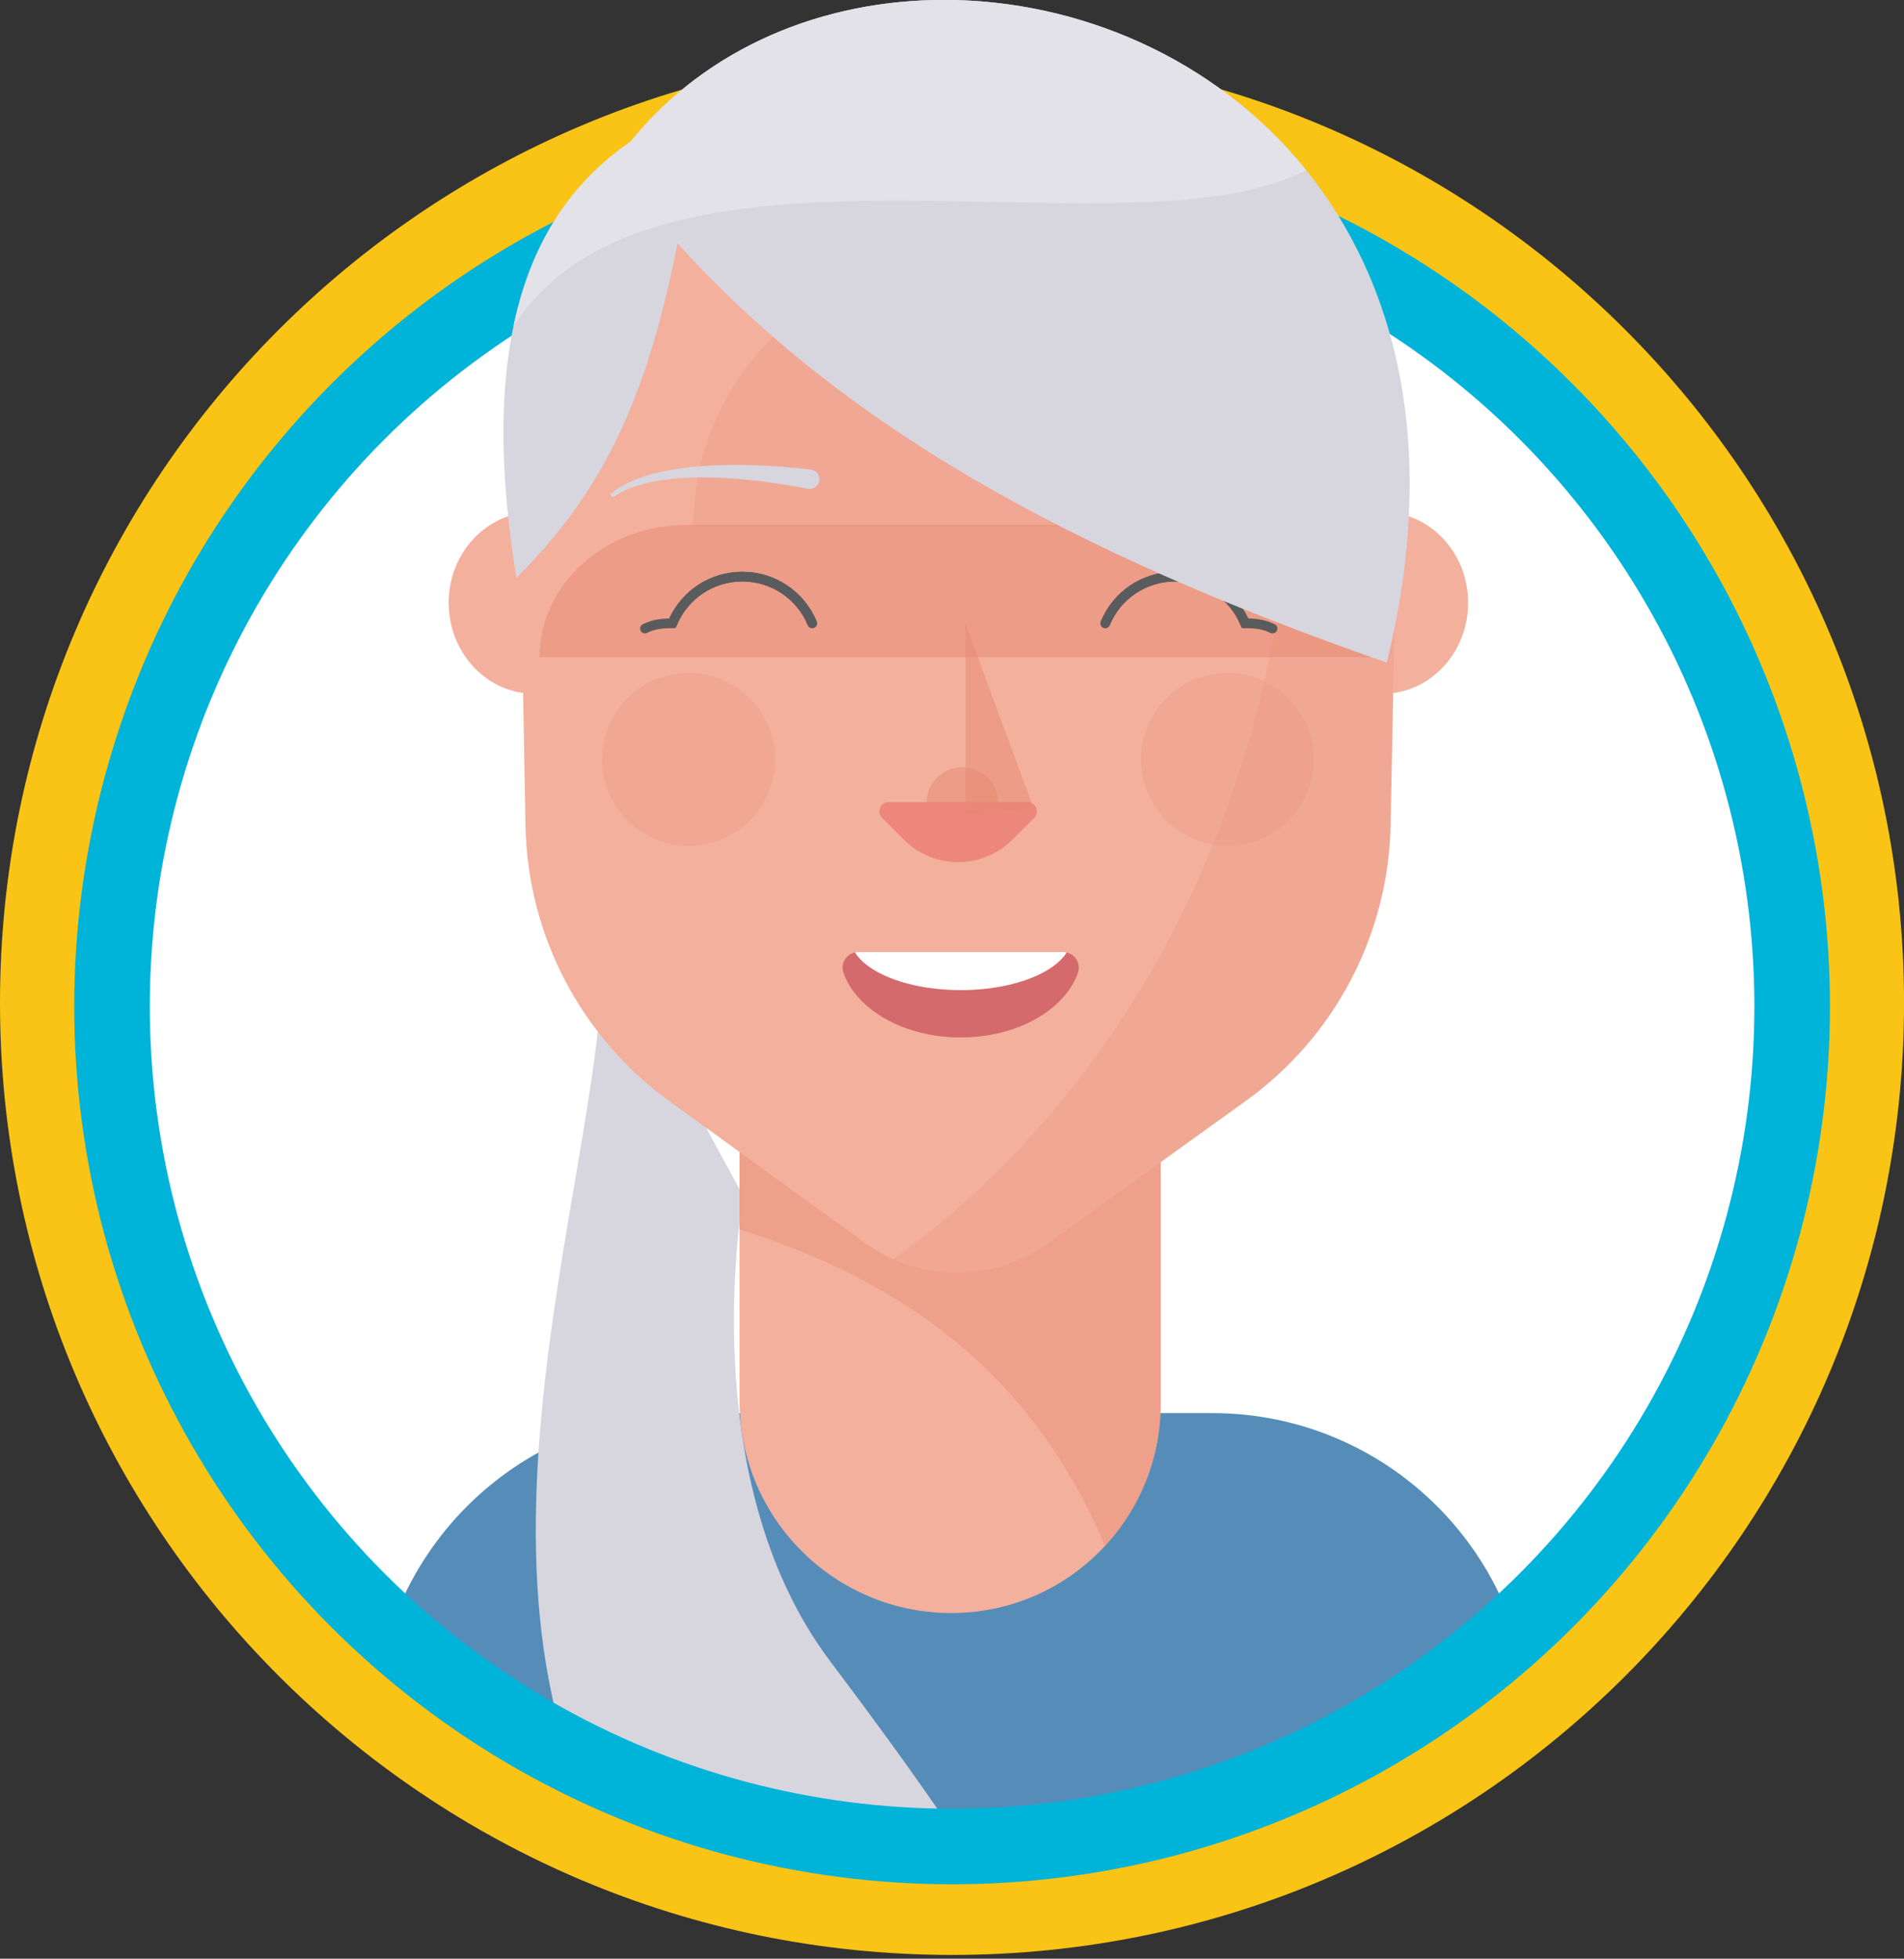 <?xml version="1.0" encoding="utf-8"?>
<!-- Generator: Adobe Illustrator 15.1.0, SVG Export Plug-In . SVG Version: 6.00 Build 0)  -->
<!DOCTYPE svg PUBLIC "-//W3C//DTD SVG 1.1//EN" "http://www.w3.org/Graphics/SVG/1.1/DTD/svg11.dtd">
<svg version="1.1" id="Layer_1" xmlns="http://www.w3.org/2000/svg" xmlns:xlink="http://www.w3.org/1999/xlink" x="0px" y="0px"
	 width="50.391px" height="51.834px" viewBox="0 0 50.391 51.834" enable-background="new 0 0 50.391 51.834" xml:space="preserve">
<rect x="0" y="0" width="50.391" height="51.834" fill="#333333" stroke="none"/>
<g>
	<defs>
		<rect id="SVGID_1_" y="-4.003" width="50.391" height="65.963"/>
	</defs>
	<clipPath id="SVGID_2_">
		<use xlink:href="#SVGID_1_"  overflow="visible"/>
	</clipPath>
	<g clip-path="url(#SVGID_2_)">
		<defs>
			<rect id="SVGID_3_" y="-4.003" width="50.391" height="65.963"/>
		</defs>
		<clipPath id="SVGID_4_">
			<use xlink:href="#SVGID_3_"  overflow="visible"/>
		</clipPath>
		<path clip-path="url(#SVGID_4_)" fill="none" stroke="#00B3D9" stroke-width="2" stroke-miterlimit="10" d="M40.897,10.836
			c4.019,4.018,6.505,9.569,6.505,15.702c0,12.264-9.943,22.207-22.207,22.207c-12.264,0-22.207-9.943-22.207-22.207
			c0-12.265,9.942-22.205,22.207-22.205C31.327,4.333,36.878,6.817,40.897,10.836z"/>
		<path clip-path="url(#SVGID_4_)" fill="none" stroke="#F9C415" stroke-width="2" stroke-miterlimit="10" d="M42.302,9.43
			c4.381,4.377,7.09,10.426,7.09,17.108c0,13.364-10.833,24.197-24.196,24.197C11.833,50.734,1,39.901,1,26.538
			C1,13.173,11.833,2.344,25.195,2.344C31.875,2.344,37.924,5.051,42.302,9.43z"/>
	</g>
	<g clip-path="url(#SVGID_2_)">
		<defs>
			<path id="SVGID_5_" d="M2.965,26.632c0,12.279,9.953,22.233,22.232,22.233c12.277,0,22.232-9.954,22.232-22.233
				c0-12.278-9.955-22.231-22.232-22.231C12.918,4.401,2.965,14.354,2.965,26.632"/>
		</defs>
		<clipPath id="SVGID_6_">
			<use xlink:href="#SVGID_5_"  overflow="visible"/>
		</clipPath>
		<path clip-path="url(#SVGID_6_)" fill="#FFFFFF" d="M47.431,26.632c0,12.279-9.955,22.233-22.233,22.233
			c-12.279,0-22.233-9.954-22.233-22.233c0-12.278,9.954-22.231,22.233-22.231C37.476,4.401,47.431,14.354,47.431,26.632"/>
		<path clip-path="url(#SVGID_6_)" fill="#558DB8" d="M40.501,61.96H9.896V45.812c0-4.647,3.768-8.416,8.416-8.416h13.773
			c4.646,0,8.416,3.769,8.416,8.416V61.96z"/>
		<path clip-path="url(#SVGID_6_)" fill="#D7D6DE" d="M15.924,24.753c0.367,5.61-4.728,17.635,0.979,25.344
			c2.344,3.165,8.903,2.214,8.903,2.214s5.359,3.841-3.834-8.348c-3.663-4.855-2.3-12.309-2.3-12.309L15.924,24.753z"/>
	</g>
	<g clip-path="url(#SVGID_2_)">
		<defs>
			<rect id="SVGID_7_" y="-4.003" width="50.391" height="65.963"/>
		</defs>
		<clipPath id="SVGID_8_">
			<use xlink:href="#SVGID_7_"  overflow="visible"/>
		</clipPath>
		
			<circle clip-path="url(#SVGID_8_)" fill="none" stroke="#00B3D9" stroke-width="2" stroke-miterlimit="10" cx="25.198" cy="26.632" r="22.233"/>
	</g>
	<g clip-path="url(#SVGID_2_)">
		<defs>
			<path id="SVGID_9_" d="M19.571,24.467v12.614c0,3.097,2.511,5.606,5.608,5.606c3.06,0,5.54-2.479,5.54-5.538V24.467H19.571z"/>
		</defs>
		<clipPath id="SVGID_10_">
			<use xlink:href="#SVGID_9_"  overflow="visible"/>
		</clipPath>
		<path clip-path="url(#SVGID_10_)" fill="#F3B09D" d="M30.719,37.148c0,3.06-2.479,5.54-5.539,5.54
			c-3.098,0-5.607-2.511-5.607-5.607V24.466h11.146V37.148z"/>
		<g opacity="0.4" clip-path="url(#SVGID_10_)">
			<g>
				<defs>
					<rect id="SVGID_11_" x="17.744" y="30.212" width="15.592" height="11.309"/>
				</defs>
				<clipPath id="SVGID_12_">
					<use xlink:href="#SVGID_11_"  overflow="visible"/>
				</clipPath>
				<path clip-path="url(#SVGID_12_)" fill="#E58871" d="M18.082,32.118c6.261,1.552,9.632,4.735,11.407,9.402l3.849-2.295
					l-0.102-8.945l-15.492-0.068L18.082,32.118z"/>
			</g>
		</g>
	</g>
	<g clip-path="url(#SVGID_2_)">
		<defs>
			<rect id="SVGID_13_" y="-4.003" width="50.391" height="65.963"/>
		</defs>
		<clipPath id="SVGID_14_">
			<use xlink:href="#SVGID_13_"  overflow="visible"/>
		</clipPath>
		<path clip-path="url(#SVGID_14_)" fill="#F3B09D" d="M38.855,15.952c0,1.33-1.016,2.408-2.268,2.408
			c-1.253,0-2.266-1.078-2.266-2.408c0-1.328,1.013-2.405,2.266-2.405C37.84,13.547,38.855,14.624,38.855,15.952"/>
		<path clip-path="url(#SVGID_14_)" fill="#F3B09D" d="M16.408,15.952c0,1.33-1.015,2.408-2.267,2.408
			c-1.251,0-2.266-1.078-2.266-2.408c0-1.328,1.015-2.405,2.266-2.405C15.393,13.547,16.408,14.624,16.408,15.952"/>
	</g>
	<g clip-path="url(#SVGID_2_)">
		<defs>
			<path id="SVGID_15_" d="M16.936,3.624c-2.108,2.145-3.265,5.049-3.21,8.057l0.181,10.162c0.053,2.896,1.461,5.597,3.807,7.297
				l5.169,3.746c1.449,1.052,3.41,1.055,4.862,0.008l5.228-3.761c2.355-1.694,3.774-4.399,3.83-7.299l0.183-9.276
				c0.063-3.236-1.179-6.364-3.446-8.674c-2.266-2.311-5.366-3.615-8.605-3.615C21.926,0.269,19.044,1.478,16.936,3.624"/>
		</defs>
		<clipPath id="SVGID_16_">
			<use xlink:href="#SVGID_15_"  overflow="visible"/>
		</clipPath>
		<path clip-path="url(#SVGID_16_)" fill="#F3B09D" d="M36.803,21.834c-0.057,2.9-1.476,5.604-3.829,7.299l-5.229,3.762
			c-1.453,1.046-3.413,1.043-4.863-0.008l-5.169-3.747c-2.345-1.7-3.754-4.402-3.806-7.296l-0.182-10.163
			c-0.054-3.008,1.103-5.911,3.211-8.057c2.108-2.145,4.99-3.354,7.998-3.354c3.238,0,6.339,1.302,8.605,3.614
			c2.269,2.31,3.509,5.437,3.446,8.674L36.803,21.834z"/>
		<g opacity="0.2" clip-path="url(#SVGID_16_)">
			<g>
				<defs>
					<rect id="SVGID_17_" x="18.349" y="6.923" width="14.014" height="7.007"/>
				</defs>
				<clipPath id="SVGID_18_">
					<use xlink:href="#SVGID_17_"  overflow="visible"/>
				</clipPath>
				<path clip-path="url(#SVGID_18_)" fill="#E58871" d="M18.349,13.93c0-3.869,3.137-7.007,7.006-7.007
					c3.87,0,7.008,3.138,7.008,7.007"/>
			</g>
		</g>
		<path clip-path="url(#SVGID_16_)" fill="#7A6353" d="M34.46,13.14c0,0-0.018-0.01-0.051-0.031
			c-0.033-0.019-0.081-0.053-0.144-0.084c-0.032-0.016-0.066-0.032-0.104-0.051c-0.037-0.018-0.077-0.037-0.126-0.054
			c-0.046-0.017-0.095-0.035-0.146-0.055c-0.052-0.016-0.108-0.031-0.167-0.048c-0.06-0.019-0.119-0.033-0.185-0.047
			c-0.063-0.013-0.13-0.031-0.199-0.041c-0.068-0.01-0.141-0.022-0.215-0.033c-0.071-0.011-0.146-0.017-0.223-0.025
			c-0.075-0.01-0.153-0.014-0.231-0.018c-0.08-0.005-0.159-0.013-0.239-0.013c-0.161-0.006-0.325-0.009-0.489-0.004
			c-0.163,0-0.328,0.012-0.489,0.019c-0.161,0.011-0.318,0.022-0.473,0.038c-0.153,0.016-0.301,0.028-0.441,0.048
			c-0.14,0.019-0.271,0.035-0.393,0.054c-0.246,0.038-0.447,0.07-0.588,0.097c-0.143,0.026-0.222,0.041-0.222,0.041l-0.006,0.001
			c-0.141,0.025-0.271-0.067-0.298-0.207c-0.024-0.138,0.068-0.272,0.206-0.297c0.005-0.001,0.014-0.002,0.02-0.002
			c0,0,0.084-0.009,0.229-0.025c0.147-0.017,0.357-0.035,0.608-0.056c0.126-0.01,0.263-0.016,0.407-0.023
			c0.145-0.01,0.297-0.012,0.455-0.017c0.157-0.004,0.32-0.003,0.486-0.003c0.167,0.006,0.335,0.006,0.503,0.02
			c0.17,0.007,0.337,0.022,0.502,0.04c0.084,0.005,0.165,0.021,0.246,0.031c0.08,0.011,0.161,0.021,0.241,0.038
			c0.076,0.015,0.154,0.027,0.227,0.043c0.075,0.018,0.148,0.033,0.22,0.051c0.071,0.015,0.139,0.039,0.204,0.058
			c0.066,0.019,0.13,0.039,0.189,0.062s0.118,0.042,0.172,0.064c0.054,0.026,0.103,0.049,0.151,0.071
			c0.047,0.02,0.09,0.044,0.129,0.068c0.04,0.022,0.078,0.043,0.11,0.062c0.062,0.041,0.104,0.076,0.139,0.098
			c0.032,0.023,0.048,0.036,0.048,0.036c0.027,0.018,0.032,0.054,0.013,0.079C34.521,13.151,34.485,13.158,34.46,13.14"/>
		<path clip-path="url(#SVGID_16_)" fill="#D7D6DE" d="M16.187,13.046c0,0,0.017-0.014,0.048-0.036
			c0.033-0.023,0.077-0.058,0.139-0.098c0.034-0.019,0.07-0.04,0.11-0.062c0.039-0.025,0.083-0.048,0.13-0.069
			c0.048-0.021,0.098-0.045,0.151-0.07c0.054-0.022,0.111-0.041,0.172-0.064c0.059-0.023,0.122-0.043,0.189-0.062
			c0.065-0.019,0.133-0.043,0.204-0.059c0.071-0.017,0.144-0.033,0.219-0.05c0.075-0.016,0.151-0.029,0.229-0.043
			c0.079-0.017,0.159-0.028,0.239-0.038c0.081-0.01,0.163-0.026,0.246-0.032c0.165-0.017,0.333-0.032,0.502-0.04
			c0.169-0.013,0.337-0.013,0.504-0.019c0.165,0,0.328-0.001,0.486,0.003c0.158,0.005,0.311,0.007,0.455,0.016
			c0.145,0.008,0.282,0.014,0.408,0.024c0.252,0.02,0.462,0.039,0.607,0.055c0.147,0.017,0.231,0.026,0.231,0.026
			c0.14,0.014,0.242,0.139,0.227,0.281c-0.015,0.141-0.14,0.242-0.281,0.228c-0.007,0-0.012-0.002-0.018-0.003l-0.006-0.001
			c0,0-0.081-0.015-0.222-0.041c-0.141-0.028-0.344-0.059-0.588-0.097c-0.122-0.02-0.254-0.035-0.394-0.055
			c-0.14-0.019-0.288-0.031-0.441-0.048c-0.153-0.015-0.312-0.026-0.473-0.038c-0.16-0.006-0.324-0.018-0.489-0.018
			c-0.164-0.005-0.327-0.002-0.488,0.004c-0.081,0-0.16,0.008-0.239,0.012s-0.157,0.009-0.233,0.019
			c-0.076,0.008-0.151,0.014-0.224,0.024c-0.072,0.012-0.144,0.024-0.213,0.034c-0.069,0.009-0.134,0.028-0.199,0.041
			c-0.064,0.013-0.126,0.028-0.184,0.047c-0.059,0.017-0.116,0.032-0.168,0.047c-0.052,0.021-0.101,0.038-0.147,0.056
			c-0.048,0.017-0.088,0.036-0.125,0.054c-0.038,0.018-0.072,0.035-0.104,0.05c-0.063,0.032-0.111,0.066-0.144,0.084
			c-0.034,0.022-0.052,0.032-0.052,0.032c-0.026,0.018-0.062,0.01-0.079-0.018C16.155,13.096,16.163,13.063,16.187,13.046"/>
		<g opacity="0.5" clip-path="url(#SVGID_16_)">
			<g>
				<defs>
					<rect id="SVGID_19_" x="14.28" y="13.891" width="22.152" height="3.499"/>
				</defs>
				<clipPath id="SVGID_20_">
					<use xlink:href="#SVGID_19_"  overflow="visible"/>
				</clipPath>
				<path clip-path="url(#SVGID_20_)" fill="#E58871" d="M36.432,17.39c0-1.933-1.744-3.499-3.897-3.499H18.178
					c-2.153,0-3.898,1.566-3.898,3.499H36.432z"/>
			</g>
		</g>
		<g opacity="0.2" clip-path="url(#SVGID_16_)">
			<g>
				<defs>
					<rect id="SVGID_21_" x="22.477" y="9.775" width="25.557" height="29.784"/>
				</defs>
				<clipPath id="SVGID_22_">
					<use xlink:href="#SVGID_21_"  overflow="visible"/>
				</clipPath>
				<path clip-path="url(#SVGID_22_)" fill="#E58871" d="M22.477,34.053l6.943,5.507l9.172-3.511c0,0,9.631-17.225,9.439-17.471
					c-0.193-0.246-6.49-8.802-6.49-8.802l-7.343,3.446C32.977,28.565,22.477,34.053,22.477,34.053"/>
			</g>
		</g>
		<path clip-path="url(#SVGID_16_)" fill="#5A5B5D" d="M33.677,16.762c-0.019,0-0.037-0.005-0.056-0.014
			c-0.207-0.102-0.403-0.123-0.673-0.127h-0.083l-0.034-0.078c-0.29-0.702-0.97-1.155-1.73-1.155c-0.76,0-1.439,0.453-1.731,1.155
			c-0.027,0.065-0.101,0.097-0.168,0.07c-0.065-0.028-0.095-0.103-0.068-0.168c0.331-0.798,1.104-1.314,1.968-1.314
			c0.837,0,1.586,0.484,1.934,1.236c0.221,0.005,0.455,0.031,0.7,0.153c0.063,0.031,0.09,0.108,0.058,0.17
			C33.771,16.736,33.725,16.762,33.677,16.762"/>
	</g>
	<g clip-path="url(#SVGID_2_)">
		<defs>
			<path id="SVGID_23_" d="M29.133,16.444c-0.026,0.066,0.004,0.141,0.068,0.169c0.066,0.027,0.142-0.006,0.169-0.07
				c0.291-0.702,0.972-1.155,1.729-1.155c0.762,0,1.441,0.453,1.731,1.155l0.034,0.078h0.084c0.269,0.004,0.465,0.025,0.672,0.127
				c0.018,0.009,0.038,0.014,0.056,0.014c0.047,0,0.093-0.027,0.115-0.073c0.033-0.061,0.007-0.139-0.058-0.169
				c-0.245-0.123-0.479-0.148-0.699-0.153c-0.35-0.753-1.099-1.236-1.936-1.236C30.236,15.131,29.464,15.647,29.133,16.444"/>
		</defs>
		<clipPath id="SVGID_24_">
			<use xlink:href="#SVGID_23_"  overflow="visible"/>
		</clipPath>
		<path clip-path="url(#SVGID_24_)" fill="#5A5B5D" d="M32.951,16.621c-0.051,0-0.099-0.029-0.119-0.078
			c-0.29-0.702-0.972-1.155-1.732-1.155c-0.758,0-1.438,0.453-1.729,1.155c-0.027,0.064-0.103,0.097-0.168,0.069
			c-0.065-0.027-0.097-0.102-0.068-0.168c0.331-0.798,1.103-1.313,1.966-1.313c0.866,0,1.638,0.515,1.968,1.313
			c0.028,0.066-0.004,0.141-0.068,0.168C32.982,16.618,32.967,16.621,32.951,16.621"/>
	</g>
	<g clip-path="url(#SVGID_2_)">
		<defs>
			<path id="SVGID_25_" d="M16.936,3.624c-2.108,2.145-3.265,5.049-3.21,8.057l0.181,10.162c0.053,2.896,1.461,5.597,3.807,7.297
				l5.169,3.746c1.449,1.052,3.41,1.055,4.862,0.008l5.228-3.761c2.355-1.694,3.774-4.399,3.83-7.299l0.183-9.276
				c0.063-3.236-1.179-6.364-3.446-8.674c-2.266-2.311-5.366-3.615-8.605-3.615C21.926,0.269,19.044,1.478,16.936,3.624"/>
		</defs>
		<clipPath id="SVGID_26_">
			<use xlink:href="#SVGID_25_"  overflow="visible"/>
		</clipPath>
		<path clip-path="url(#SVGID_26_)" fill="#5A5B5D" d="M17.069,16.762c-0.047,0-0.092-0.026-0.114-0.072
			c-0.032-0.062-0.006-0.139,0.057-0.17c0.245-0.122,0.479-0.148,0.7-0.153c0.348-0.752,1.098-1.236,1.934-1.236
			c0.864,0,1.636,0.516,1.967,1.314c0.028,0.065-0.003,0.14-0.068,0.168c-0.066,0.027-0.141-0.005-0.167-0.07
			c-0.292-0.702-0.972-1.155-1.732-1.155c-0.761,0-1.44,0.453-1.732,1.155l-0.032,0.078h-0.085
			c-0.269,0.004-0.465,0.025-0.671,0.127C17.108,16.757,17.088,16.762,17.069,16.762"/>
	</g>
	<g clip-path="url(#SVGID_2_)">
		<defs>
			<path id="SVGID_27_" d="M17.712,16.367c-0.22,0.005-0.454,0.03-0.7,0.153c-0.063,0.03-0.088,0.108-0.057,0.169
				c0.022,0.046,0.068,0.073,0.114,0.073c0.019,0,0.039-0.005,0.057-0.014c0.206-0.102,0.402-0.123,0.672-0.127h0.084l0.033-0.078
				c0.291-0.702,0.971-1.155,1.731-1.155c0.761,0,1.44,0.453,1.732,1.155c0.027,0.064,0.101,0.097,0.167,0.07
				c0.066-0.028,0.096-0.103,0.068-0.169c-0.331-0.797-1.103-1.313-1.967-1.313C18.811,15.131,18.06,15.614,17.712,16.367"/>
		</defs>
		<clipPath id="SVGID_28_">
			<use xlink:href="#SVGID_27_"  overflow="visible"/>
		</clipPath>
		<path clip-path="url(#SVGID_28_)" fill="#5A5B5D" d="M21.496,16.621c-0.05,0-0.097-0.029-0.118-0.078
			c-0.291-0.702-0.971-1.155-1.731-1.155c-0.761,0-1.441,0.453-1.732,1.155c-0.027,0.064-0.102,0.097-0.167,0.069
			c-0.065-0.027-0.096-0.102-0.069-0.168c0.331-0.798,1.103-1.313,1.968-1.313c0.864,0,1.636,0.515,1.967,1.313
			c0.028,0.066-0.003,0.141-0.069,0.168C21.529,16.618,21.513,16.621,21.496,16.621"/>
	</g>
	<g clip-path="url(#SVGID_2_)">
		<defs>
			<path id="SVGID_29_" d="M16.936,3.624c-2.108,2.145-3.265,5.049-3.21,8.057l0.181,10.162c0.053,2.896,1.461,5.597,3.807,7.297
				l5.169,3.746c1.449,1.052,3.41,1.055,4.862,0.008l5.228-3.761c2.355-1.694,3.774-4.399,3.83-7.299l0.183-9.276
				c0.063-3.236-1.179-6.364-3.446-8.674c-2.266-2.311-5.366-3.615-8.605-3.615C21.926,0.269,19.044,1.478,16.936,3.624"/>
		</defs>
		<clipPath id="SVGID_30_">
			<use xlink:href="#SVGID_29_"  overflow="visible"/>
		</clipPath>
		<g opacity="0.2" clip-path="url(#SVGID_30_)">
			<g>
				<defs>
					<rect id="SVGID_31_" x="15.936" y="17.808" width="4.576" height="4.577"/>
				</defs>
				<clipPath id="SVGID_32_">
					<use xlink:href="#SVGID_31_"  overflow="visible"/>
				</clipPath>
				<path clip-path="url(#SVGID_32_)" fill="#E58871" d="M20.512,20.096c0,1.264-1.024,2.289-2.288,2.289
					c-1.263,0-2.288-1.025-2.288-2.289s1.025-2.288,2.288-2.288C19.488,17.808,20.512,18.832,20.512,20.096"/>
			</g>
		</g>
		<g opacity="0.2" clip-path="url(#SVGID_30_)">
			<g>
				<defs>
					<rect id="SVGID_33_" x="30.199" y="17.808" width="4.575" height="4.577"/>
				</defs>
				<clipPath id="SVGID_34_">
					<use xlink:href="#SVGID_33_"  overflow="visible"/>
				</clipPath>
				<path clip-path="url(#SVGID_34_)" fill="#E58871" d="M34.774,20.096c0,1.264-1.023,2.289-2.286,2.289
					c-1.266,0-2.288-1.025-2.288-2.289s1.022-2.288,2.288-2.288C33.751,17.808,34.774,18.832,34.774,20.096"/>
			</g>
		</g>
		<path clip-path="url(#SVGID_30_)" fill="#ED877B" d="M26.797,22.218c-0.796,0.795-2.084,0.795-2.879,0l-0.571-0.571
			c-0.071-0.071-0.092-0.177-0.053-0.269c0.038-0.092,0.128-0.152,0.228-0.152h3.671c0.1,0,0.19,0.06,0.228,0.152
			c0.038,0.092,0.019,0.198-0.053,0.269L26.797,22.218z"/>
		<g opacity="0.5" clip-path="url(#SVGID_30_)">
			<g>
				<defs>
					<rect id="SVGID_35_" x="24.522" y="20.303" width="1.893" height="0.946"/>
				</defs>
				<clipPath id="SVGID_36_">
					<use xlink:href="#SVGID_35_"  overflow="visible"/>
				</clipPath>
				<path clip-path="url(#SVGID_36_)" fill="#E58871" d="M24.522,21.249c0-0.522,0.424-0.946,0.947-0.946
					c0.523,0,0.947,0.424,0.947,0.946H24.522z"/>
			</g>
		</g>
		<g opacity="0.5" clip-path="url(#SVGID_30_)">
			<g>
				<defs>
					<rect id="SVGID_37_" x="25.554" y="16.508" width="1.804" height="5.036"/>
				</defs>
				<clipPath id="SVGID_38_">
					<use xlink:href="#SVGID_37_"  overflow="visible"/>
				</clipPath>
				<polygon clip-path="url(#SVGID_38_)" fill="#E58871" points="25.554,21.544 25.554,16.508 27.357,21.397 				"/>
			</g>
		</g>
	</g>
	<g clip-path="url(#SVGID_2_)">
		<defs>
			<path id="SVGID_39_" d="M22.712,25.195c-0.134,0-0.26,0.066-0.337,0.175c-0.077,0.109-0.096,0.249-0.051,0.376
				c0.347,0.982,1.604,1.709,3.101,1.709c1.498,0,2.754-0.727,3.103-1.709c0.044-0.127,0.025-0.267-0.053-0.376
				c-0.076-0.109-0.202-0.175-0.336-0.175H22.712z"/>
		</defs>
		<clipPath id="SVGID_40_">
			<use xlink:href="#SVGID_39_"  overflow="visible"/>
		</clipPath>
		<path clip-path="url(#SVGID_40_)" fill="#D46A6B" d="M28.139,25.195c0.134,0,0.26,0.065,0.337,0.175
			c0.076,0.109,0.097,0.249,0.052,0.376c-0.348,0.981-1.605,1.709-3.103,1.709c-1.497,0-2.753-0.728-3.102-1.709
			c-0.045-0.127-0.025-0.267,0.052-0.376c0.077-0.11,0.203-0.175,0.337-0.175H28.139z"/>
		<path clip-path="url(#SVGID_40_)" fill="#FFFFFF" d="M28.353,24.805c0,0.771-1.311,1.397-2.925,1.397
			c-1.615,0-2.923-0.626-2.923-1.397c0-0.772,1.308-1.399,2.923-1.399C27.042,23.406,28.353,24.033,28.353,24.805"/>
	</g>
	<g clip-path="url(#SVGID_2_)">
		<defs>
			<path id="SVGID_41_" d="M16.685,3.752c-3.211,2.198-3.879,6.246-3.018,11.584c2.183-2.187,3.402-4.548,4.265-8.893
				c4.343,4.79,10.315,8.154,18.771,11.091C39.509,6.081,32.041-0.002,24.985-0.003C21.811-0.003,18.721,1.227,16.685,3.752"/>
		</defs>
		<clipPath id="SVGID_42_">
			<use xlink:href="#SVGID_41_"  overflow="visible"/>
		</clipPath>
		<path clip-path="url(#SVGID_42_)" fill="#D7D6DE" d="M17.933,6.442c4.343,4.791,10.202,8.438,18.77,11.092
			C40.771,0.928,23.249-4.387,16.686,3.752c-3.211,2.198-3.88,6.205-3.019,11.541C15.85,13.106,17.07,10.789,17.933,6.442"/>
		<path clip-path="url(#SVGID_42_)" fill="#E3E2E8" d="M13.141,9.485c3.692-8.632,23.115,0.257,23.256-8.036L26.232-4.002
			l-13.744,4.97L13.141,9.485z"/>
	</g>
</g>
</svg>
